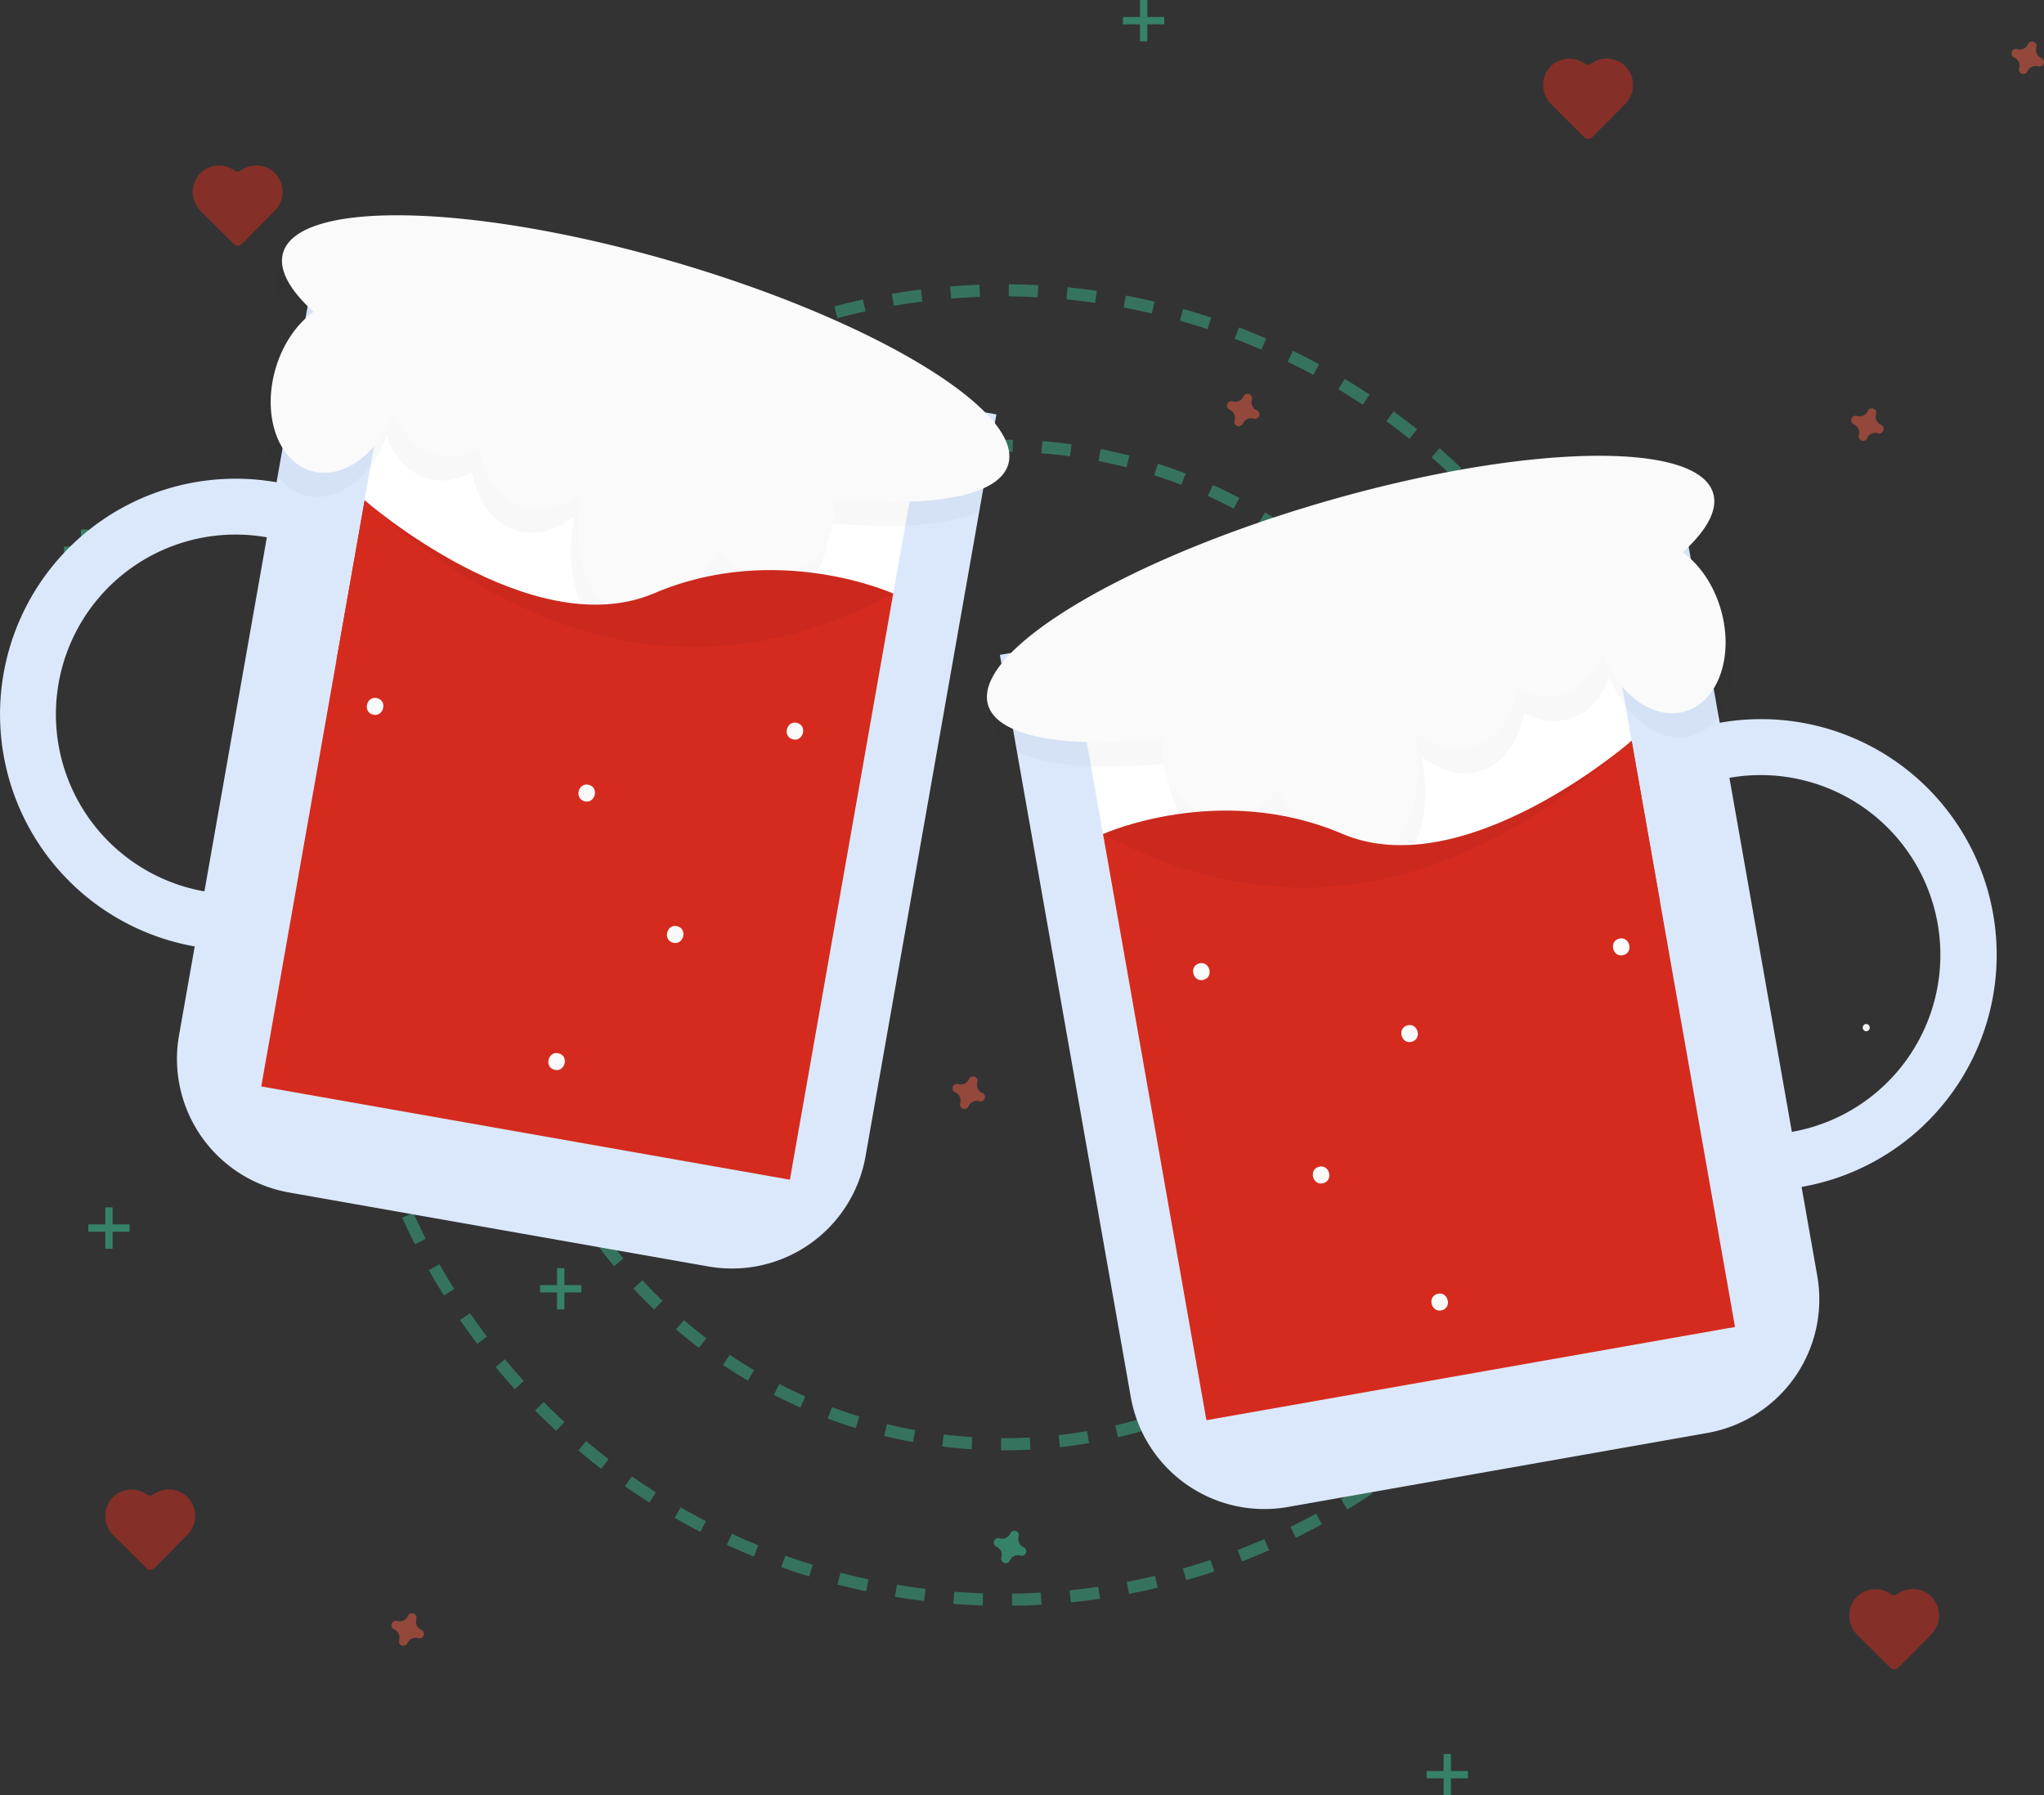 <svg id="f30b8817-e1bf-44da-9e46-2bc3b6e9971f" data-name="Layer 1" xmlns="http://www.w3.org/2000/svg" width="841.547" height="739" viewBox="0 0 841.547 739"><rect x="0" y="0" width="841.547" height="739" fill="#333333" stroke="none"/><title>Beer celebration</title><circle cx="413.353" cy="389" r="269.5" fill="none" stroke="#3ad29f" stroke-miterlimit="10" stroke-width="5" stroke-dasharray="12" opacity="0.4"/><circle cx="413.353" cy="389" r="205.5" fill="none" stroke="#3ad29f" stroke-miterlimit="10" stroke-width="5" stroke-dasharray="12" opacity="0.4"/><path d="M947.579,505a1.501,1.501,0,0,0,0-3,1.501,1.501,0,0,0,0,3Z" transform="translate(-179.226 -80.5)" fill="#f5f5f5"/><g opacity="0.5"><path d="M957.72,736.675a10.893,10.893,0,0,0-14.206,1.322,11.127,11.127,0,0,0,.442,15.509l13.58,13.504a2.267,2.267,0,0,0,3.206-.009l13.504-13.58a11.127,11.127,0,0,0,.355-15.511,10.893,10.893,0,0,0-14.213-1.243A2.286,2.286,0,0,1,957.72,736.675Z" transform="translate(-179.226 -80.5)" fill="#D52B1E"/></g><g opacity="0.5"><path d="M239.72,695.675a10.893,10.893,0,0,0-14.206,1.322,11.127,11.127,0,0,0,.442,15.509l13.58,13.504a2.267,2.267,0,0,0,3.206-.009l13.504-13.58a11.127,11.127,0,0,0,.355-15.511,10.893,10.893,0,0,0-14.213-1.243A2.286,2.286,0,0,1,239.72,695.675Z" transform="translate(-179.226 -80.5)" fill="#D52B1E"/></g><g opacity="0.5"><path d="M275.72,150.675a10.893,10.893,0,0,0-14.206,1.322,11.127,11.127,0,0,0,.442,15.509l13.58,13.504a2.267,2.267,0,0,0,3.206-.009l13.504-13.58a11.127,11.127,0,0,0,.355-15.511,10.893,10.893,0,0,0-14.213-1.243A2.286,2.286,0,0,1,275.72,150.675Z" transform="translate(-179.226 -80.5)" fill="#D52B1E"/></g><g opacity="0.5"><path d="M831.72,106.675a10.893,10.893,0,0,0-14.206,1.322,11.127,11.127,0,0,0,.442,15.509l13.58,13.504a2.267,2.267,0,0,0,3.206-.009l13.504-13.58a11.127,11.127,0,0,0,.355-15.511,10.893,10.893,0,0,0-14.213-1.243A2.286,2.286,0,0,1,831.72,106.675Z" transform="translate(-179.226 -80.5)" fill="#D52B1E"/></g><g opacity="0.5"><rect x="469.353" width="3" height="17" fill="#3ad29f"/><rect x="648.579" y="80.5" width="3" height="17" transform="translate(559.853 -641.579) rotate(90)" fill="#3ad29f"/></g><g opacity="0.5"><rect x="33.353" y="218" width="3" height="17" fill="#3ad29f"/><rect x="212.579" y="298.5" width="3" height="17" transform="translate(341.853 12.421) rotate(90)" fill="#3ad29f"/></g><g opacity="0.5"><rect x="594.353" y="722" width="3" height="17" fill="#3ad29f"/><rect x="773.579" y="802.5" width="3" height="17" transform="translate(1406.853 -44.579) rotate(90)" fill="#3ad29f"/></g><g opacity="0.5"><rect x="43.353" y="497" width="3" height="17" fill="#3ad29f"/><rect x="222.579" y="577.5" width="3" height="17" transform="translate(630.853 281.421) rotate(90)" fill="#3ad29f"/></g><g opacity="0.5"><rect x="229.353" y="522" width="3" height="17" fill="#3ad29f"/><rect x="408.579" y="602.5" width="3" height="17" transform="translate(841.853 120.421) rotate(90)" fill="#3ad29f"/></g><path d="M352.674,751.388a3.675,3.675,0,0,1-2.047-4.441,1.766,1.766,0,0,0,.08-.408h0a1.843,1.843,0,0,0-3.31-1.221h0a1.766,1.766,0,0,0-.204.362,3.675,3.675,0,0,1-4.441,2.047,1.766,1.766,0,0,0-.408-.08h0a1.843,1.843,0,0,0-1.221,3.31h0a1.766,1.766,0,0,0,.362.204,3.675,3.675,0,0,1,2.047,4.441,1.767,1.767,0,0,0-.08.408h0a1.843,1.843,0,0,0,3.31,1.221h0a1.766,1.766,0,0,0,.204-.362,3.675,3.675,0,0,1,4.441-2.047,1.766,1.766,0,0,0,.408.08h0a1.843,1.843,0,0,0,1.221-3.31h0A1.766,1.766,0,0,0,352.674,751.388Z" transform="translate(-179.226 -80.5)" fill="#f55f44" opacity="0.5"/><path d="M600.674,717.388a3.675,3.675,0,0,1-2.047-4.441,1.766,1.766,0,0,0,.08-.408h0a1.843,1.843,0,0,0-3.31-1.221h0a1.766,1.766,0,0,0-.204.362,3.675,3.675,0,0,1-4.441,2.047,1.766,1.766,0,0,0-.408-.08h0a1.843,1.843,0,0,0-1.221,3.31h0a1.766,1.766,0,0,0,.362.204,3.675,3.675,0,0,1,2.047,4.441,1.767,1.767,0,0,0-.08.408h0a1.843,1.843,0,0,0,3.31,1.221h0a1.766,1.766,0,0,0,.204-.362,3.675,3.675,0,0,1,4.441-2.047,1.766,1.766,0,0,0,.408.08h0a1.843,1.843,0,0,0,1.221-3.31h0A1.766,1.766,0,0,0,600.674,717.388Z" transform="translate(-179.226 -80.5)" fill="#3ad29f" opacity="0.5"/><path d="M696.674,249.388a3.675,3.675,0,0,1-2.047-4.441,1.766,1.766,0,0,0,.08-.408h0a1.843,1.843,0,0,0-3.31-1.221h0a1.766,1.766,0,0,0-.204.362,3.675,3.675,0,0,1-4.441,2.047,1.766,1.766,0,0,0-.408-.08h0a1.843,1.843,0,0,0-1.221,3.31h0a1.766,1.766,0,0,0,.362.204,3.675,3.675,0,0,1,2.047,4.441,1.767,1.767,0,0,0-.08.408h0a1.843,1.843,0,0,0,3.31,1.221h0a1.766,1.766,0,0,0,.204-.362,3.675,3.675,0,0,1,4.441-2.047,1.766,1.766,0,0,0,.408.08h0a1.843,1.843,0,0,0,1.221-3.31h0A1.766,1.766,0,0,0,696.674,249.388Z" transform="translate(-179.226 -80.5)" fill="#f55f44" opacity="0.5"/><path d="M953.674,255.388a3.675,3.675,0,0,1-2.047-4.441,1.766,1.766,0,0,0,.08-.408h0a1.843,1.843,0,0,0-3.31-1.221h0a1.766,1.766,0,0,0-.204.362,3.675,3.675,0,0,1-4.441,2.047,1.766,1.766,0,0,0-.408-.08h0a1.843,1.843,0,0,0-1.221,3.31h0a1.766,1.766,0,0,0,.362.204,3.675,3.675,0,0,1,2.047,4.441,1.767,1.767,0,0,0-.08.408h0a1.843,1.843,0,0,0,3.31,1.221h0a1.766,1.766,0,0,0,.204-.362,3.675,3.675,0,0,1,4.441-2.047,1.766,1.766,0,0,0,.408.08h0a1.843,1.843,0,0,0,1.221-3.31h0A1.766,1.766,0,0,0,953.674,255.388Z" transform="translate(-179.226 -80.5)" fill="#f55f44" opacity="0.5"/><path d="M583.674,530.388a3.675,3.675,0,0,1-2.047-4.441,1.766,1.766,0,0,0,.08-.408h0a1.843,1.843,0,0,0-3.31-1.221h0a1.766,1.766,0,0,0-.204.362,3.675,3.675,0,0,1-4.441,2.047,1.766,1.766,0,0,0-.408-.08h0a1.843,1.843,0,0,0-1.221,3.31h0a1.766,1.766,0,0,0,.362.204,3.675,3.675,0,0,1,2.047,4.441,1.767,1.767,0,0,0-.08.408h0a1.843,1.843,0,0,0,3.31,1.221h0a1.766,1.766,0,0,0,.204-.362,3.675,3.675,0,0,1,4.441-2.047,1.766,1.766,0,0,0,.408.08h0a1.843,1.843,0,0,0,1.221-3.31h0A1.766,1.766,0,0,0,583.674,530.388Z" transform="translate(-179.226 -80.5)" fill="#f55f44" opacity="0.5"/><path d="M1019.674,104.388a3.675,3.675,0,0,1-2.047-4.441,1.766,1.766,0,0,0,.08-.408h0a1.843,1.843,0,0,0-3.31-1.221h0a1.766,1.766,0,0,0-.204.362,3.675,3.675,0,0,1-4.441,2.047,1.766,1.766,0,0,0-.408-.08h0a1.843,1.843,0,0,0-1.221,3.31h0a1.766,1.766,0,0,0,.362.204,3.675,3.675,0,0,1,2.047,4.441,1.767,1.767,0,0,0-.08.408h0a1.843,1.843,0,0,0,3.31,1.221h0a1.766,1.766,0,0,0,.204-.362,3.675,3.675,0,0,1,4.441-2.047,1.766,1.766,0,0,0,.408.08h0a1.843,1.843,0,0,0,1.221-3.31h0A1.766,1.766,0,0,0,1019.674,104.388Z" transform="translate(-179.226 -80.5)" fill="#f55f44" opacity="0.5"/><path d="M887.26,378.024,873.536,300.225,590.9,350.082l53.88,305.442a55.843,55.843,0,0,0,64.694,45.293L882.123,670.361a55.843,55.843,0,0,0,45.293-64.694l-6.455-36.593a97,97,0,1,0-33.701-191.05Zm29.706,168.4L891.255,400.674A74,74,0,1,1,916.965,546.424Z" transform="translate(-179.226 -80.5)" fill="#dbe8fc"/><rect x="631.329" y="333.662" width="221" height="138" transform="translate(-237.897 54.49) rotate(-10.004)" fill="#fff"/><path d="M887.476,293.527c-6.41-21.986-78.443-20.321-160.889,3.717s-144.085,61.349-137.675,83.334c3.91,13.409,32.237,18.016,72.442,14.119A25.91,25.91,0,0,0,708.213,414.934c9.653,19.627,25.515,31.403,39.094,27.444,14.862-4.333,21.906-26.028,17.284-50.391,7.486,5.854,15.935,8.31,23.771,6.026,9.554-2.786,16.088-12.003,18.5-24.07,6.023,3.22,12.395,4.264,18.407,2.511,7.704-2.246,13.449-8.672,16.65-17.403,6.358,17.307,21.008,28.02,33.938,24.25,13.741-4.006,20.333-22.849,14.724-42.087-2.978-10.215-8.798-18.486-15.659-23.399C884.813,308.802,889.483,300.413,887.476,293.527Z" transform="translate(-179.226 -80.5)" opacity="0.03"/><path d="M884.574,283.575c-6.41-21.986-78.443-20.321-160.889,3.717s-144.085,61.349-137.675,83.334c3.91,13.409,32.237,18.016,72.442,14.119a25.91,25.91,0,0,0,46.859,20.236c9.653,19.627,25.515,31.403,39.094,27.444,14.862-4.333,21.906-26.028,17.284-50.391,7.486,5.854,15.935,8.31,23.771,6.026,9.554-2.786,16.088-12.003,18.5-24.07,6.023,3.22,12.395,4.264,18.407,2.511,7.704-2.246,13.449-8.672,16.65-17.403,6.358,17.307,21.008,28.02,33.938,24.25,13.741-4.006,20.333-22.849,14.724-42.087-2.978-10.215-8.798-18.486-15.659-23.399C881.911,298.85,886.582,290.461,884.574,283.575Z" transform="translate(-179.226 -80.5)" fill="#fafafa"/><path d="M633.356,423.828s47.966-21.662,98.478-.109S850.996,385.436,850.996,385.436L862.627,451.371,710.685,499.545l-44.431-4.348Z" transform="translate(-179.226 -80.5)" fill="#D52B1E"/><path d="M633.356,423.828s47.966-21.662,98.478-.109S850.996,385.436,850.996,385.436L862.627,451.371,710.685,499.545l-44.431-4.348Z" transform="translate(-179.226 -80.5)" opacity="0.05"/><path d="M893.557,626.711,675.917,665.103,633.356,423.828Q742.747,482.519,850.996,385.436Z" transform="translate(-179.226 -80.5)" fill="#D52B1E"/><path d="M672.866,477.091c-4.324,1.261-2.372,7.983,1.959,6.72C679.15,482.55,677.198,475.828,672.866,477.091Z" transform="translate(-179.226 -80.5)" fill="#fafafa"/><path d="M770.988,613.113c-4.324,1.261-2.372,7.983,1.959,6.72C777.271,618.573,775.319,611.85,770.988,613.113Z" transform="translate(-179.226 -80.5)" fill="#fafafa"/><path d="M722.158,560.801c-4.324,1.261-2.372,7.983,1.959,6.72C728.441,566.26,726.489,559.538,722.158,560.801Z" transform="translate(-179.226 -80.5)" fill="#fafafa"/><path d="M758.599,502.585c-4.324,1.261-2.372,7.983,1.959,6.72C764.882,508.044,762.93,501.322,758.599,502.585Z" transform="translate(-179.226 -80.5)" fill="#fafafa"/><path d="M845.726,466.907c-4.324,1.261-2.372,7.983,1.959,6.72C852.009,472.367,850.057,465.644,845.726,466.907Z" transform="translate(-179.226 -80.5)" fill="#fafafa"/><path d="M180.717,357.698a97,97,0,0,0,78.675,112.376l-6.455,36.593A55.843,55.843,0,0,0,298.23,571.361l172.649,30.455a55.843,55.843,0,0,0,64.694-45.293L589.453,251.082,306.817,201.225,293.093,279.024A97,97,0,0,0,180.717,357.698Zm22.65,3.995a74,74,0,0,1,85.73-60.02L263.387,447.424A74,74,0,0,1,203.368,361.694Z" transform="translate(-179.226 -80.5)" fill="#dbe8fc"/><rect x="328.024" y="234.662" width="221" height="138" transform="matrix(-0.985, -0.174, 0.174, -0.985, 638.403, 598.387)" fill="#fff"/><path d="M292.877,194.527c6.41-21.986,78.443-20.321,160.889,3.717s144.085,61.349,137.675,83.334c-3.91,13.409-32.237,18.016-72.442,14.119A25.91,25.91,0,0,1,472.14,315.934c-9.653,19.627-25.515,31.403-39.094,27.444-14.862-4.333-21.906-26.028-17.284-50.391-7.486,5.854-15.935,8.31-23.771,6.026-9.554-2.786-16.088-12.003-18.5-24.07-6.023,3.22-12.395,4.264-18.407,2.511-7.704-2.246-13.449-8.672-16.65-17.403-6.358,17.307-21.008,28.02-33.938,24.25-13.741-4.006-20.333-22.849-14.724-42.087,2.978-10.215,8.798-18.486,15.659-23.399C295.54,209.802,290.869,201.413,292.877,194.527Z" transform="translate(-179.226 -80.5)" opacity="0.03"/><path d="M295.779,184.575c6.41-21.986,78.443-20.321,160.889,3.717s144.085,61.349,137.675,83.334c-3.91,13.409-32.237,18.016-72.442,14.119a25.91,25.91,0,0,1-46.859,20.236c-9.653,19.627-25.515,31.403-39.094,27.444-14.862-4.333-21.906-26.028-17.284-50.391-7.486,5.854-15.935,8.31-23.771,6.026-9.554-2.786-16.088-12.003-18.5-24.07-6.023,3.22-12.395,4.264-18.407,2.511-7.704-2.246-13.449-8.672-16.65-17.403-6.358,17.307-21.008,28.02-33.938,24.25-13.741-4.006-20.333-22.849-14.724-42.087,2.978-10.215,8.798-18.486,15.659-23.399C298.442,199.85,293.771,191.461,295.779,184.575Z" transform="translate(-179.226 -80.5)" fill="#fafafa"/><path d="M546.997,324.828s-47.966-21.662-98.478-.109-119.161-38.282-119.161-38.282L317.726,352.371l151.941,48.175,44.431-4.348Z" transform="translate(-179.226 -80.5)" fill="#D52B1E"/><path d="M546.997,324.828s-47.966-21.662-98.478-.109-119.161-38.282-119.161-38.282L317.726,352.371l151.941,48.175,44.431-4.348Z" transform="translate(-179.226 -80.5)" opacity="0.05"/><path d="M286.796,527.711l217.64,38.391,42.561-241.275q-109.39,58.691-217.64-38.391Z" transform="translate(-179.226 -80.5)" fill="#D52B1E"/><path d="M507.486,378.091c4.324,1.261,2.372,7.983-1.959,6.72C501.203,383.55,503.155,376.828,507.486,378.091Z" transform="translate(-179.226 -80.5)" fill="#fafafa"/><path d="M409.365,514.113c4.324,1.261,2.372,7.983-1.959,6.72C403.082,519.573,405.034,512.85,409.365,514.113Z" transform="translate(-179.226 -80.5)" fill="#fafafa"/><path d="M458.195,461.801c4.324,1.261,2.372,7.983-1.959,6.72C451.912,467.26,453.864,460.538,458.195,461.801Z" transform="translate(-179.226 -80.5)" fill="#fafafa"/><path d="M421.754,403.585c4.324,1.261,2.372,7.983-1.959,6.72C415.471,409.044,417.423,402.322,421.754,403.585Z" transform="translate(-179.226 -80.5)" fill="#fafafa"/><path d="M334.627,367.907c4.324,1.261,2.372,7.983-1.959,6.72C328.344,373.367,330.296,366.644,334.627,367.907Z" transform="translate(-179.226 -80.5)" fill="#fafafa"/></svg>